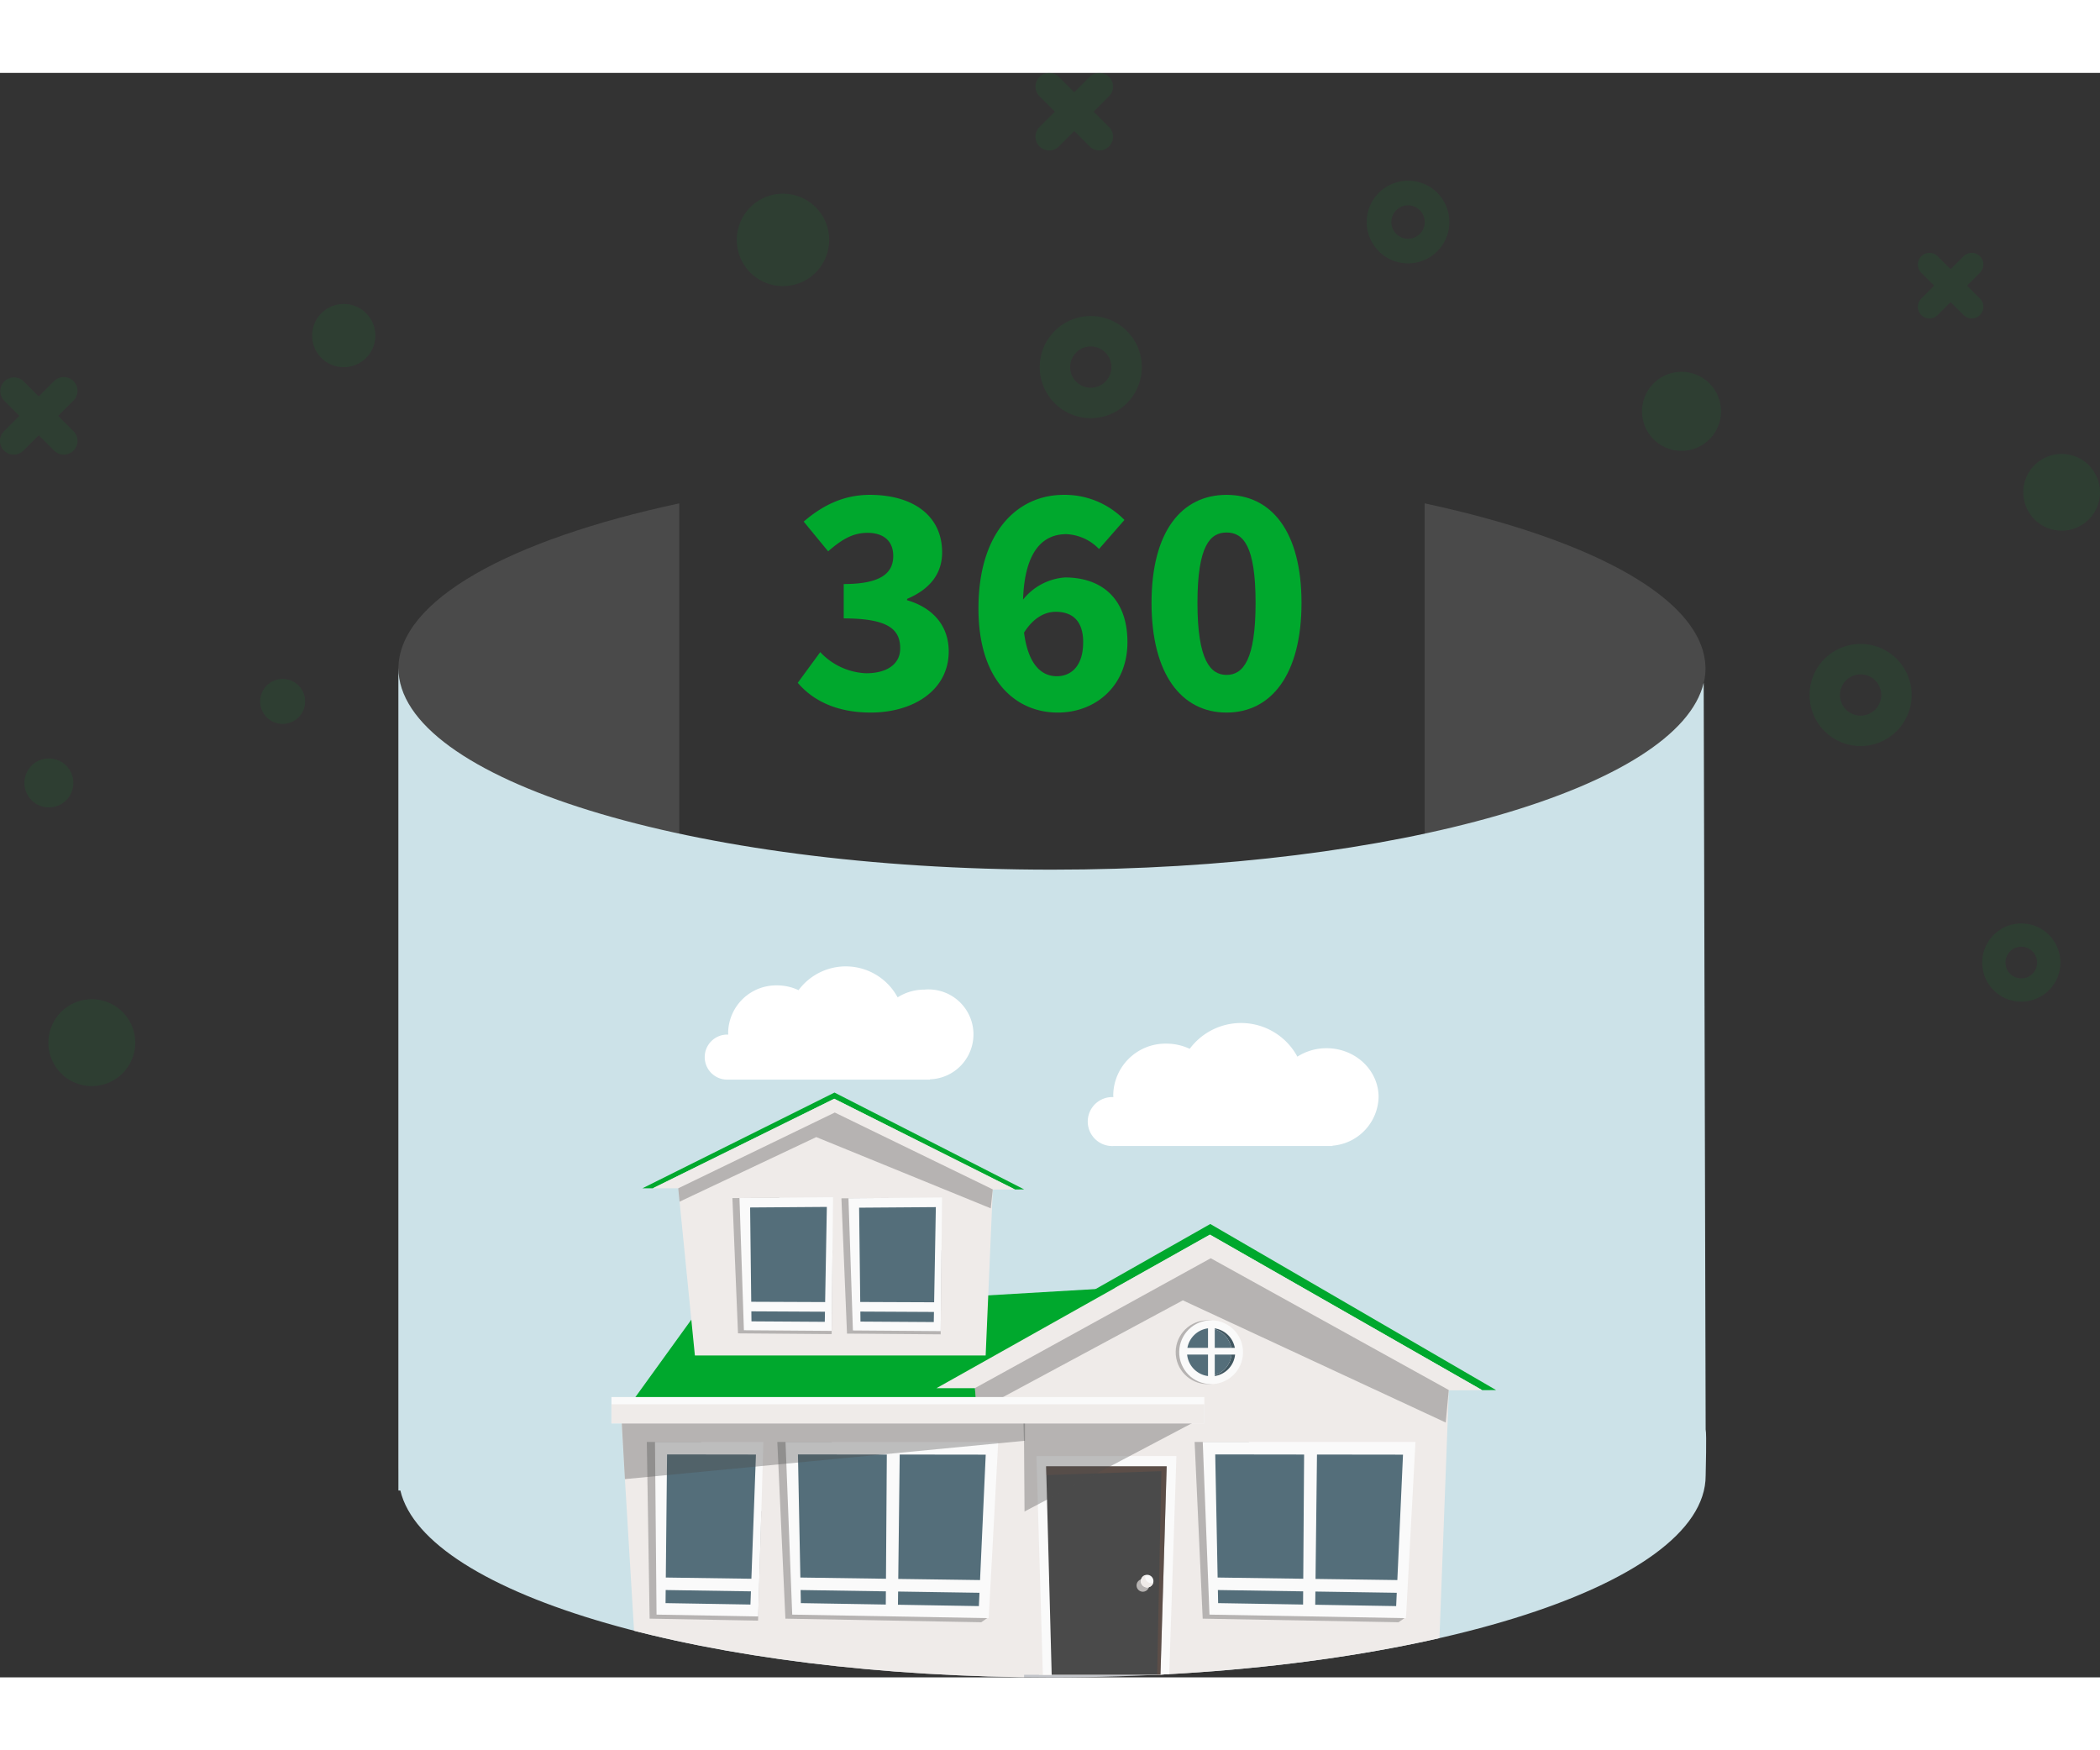 <svg xmlns="http://www.w3.org/2000/svg" xmlns:xlink="http://www.w3.org/1999/xlink" width="600" height="500" viewBox="0 0 411.144 314.077">
  <rect x="0" y="0" width="411.144" height="314.077" fill="#333333" stroke="none"/>
  <defs>
    <clipPath id="clip-path">
      <path id="Trazado_1571" data-name="Trazado 1571" d="M486.1,414.2V262.065c-4.838,28.457-60.081,44.573-127.566,44.573-70.666,0-127.953-17.665-127.953-47.483V420.023l.384,8.03C235.8,448.484,291.043,464.6,358.531,464.6c70.662,0,127.949-17.665,127.949-39.453C486.48,424.161,486.325,423.194,486.1,414.2Z" transform="translate(-230.578 -259.155)" fill="none"/>
    </clipPath>
  </defs>
  <g id="img-360-foto" transform="translate(-4690 5330.599)">
    <g id="no-busqueda" transform="translate(4640.246 -5491.932)">
      <g id="Grupo_554" data-name="Grupo 554" transform="translate(49.755 161.333)" opacity="0.1">
        <path id="Trazado_1375" data-name="Trazado 1375" d="M193.409,218.877a9.991,9.991,0,1,0,9.99,9.992A9.99,9.99,0,0,0,193.409,218.877Zm0,14.036a4.044,4.044,0,1,1,4.043-4.043A4.044,4.044,0,0,1,193.409,232.913Z" transform="translate(170.863 -107.095)" fill="#00a82d"/>
        <path id="Trazado_1376" data-name="Trazado 1376" d="M310.156,236.507a9.991,9.991,0,1,0,9.99,9.99A9.99,9.99,0,0,0,310.156,236.507Zm0,14.036A4.044,4.044,0,1,1,314.2,246.5,4.046,4.046,0,0,1,310.156,250.543Z" transform="translate(-96.601 -188.909)" fill="#00a82d"/>
        <path id="Trazado_1377" data-name="Trazado 1377" d="M344.478,168.839a7.651,7.651,0,1,0,7.651,7.651A7.65,7.65,0,0,0,344.478,168.839Zm0,10.747a3.1,3.1,0,1,1,3.1-3.1A3.1,3.1,0,0,1,344.478,179.586Z" transform="translate(51.255 -2.337)" fill="#00a82d"/>
        <path id="Trazado_1378" data-name="Trazado 1378" d="M285.989,115.477a8.089,8.089,0,1,0,8.089,8.089A8.089,8.089,0,0,0,285.989,115.477Zm0,11.364a3.274,3.274,0,1,1,3.273-3.275A3.274,3.274,0,0,1,285.989,126.841Z" transform="translate(-10.319 -94.372)" fill="#00a82d"/>
        <path id="Trazado_1379" data-name="Trazado 1379" d="M173.4,197.656a8.5,8.5,0,1,0,8.506,8.5A8.5,8.5,0,0,0,173.4,197.656Z" transform="translate(-155.43 -16.326)" fill="#00a82d"/>
        <path id="Trazado_1380" data-name="Trazado 1380" d="M320.872,209.931a6.185,6.185,0,1,0,6.185,6.185A6.185,6.185,0,0,0,320.872,209.931Z" transform="translate(-253.573 -164.698)" fill="#00a82d"/>
        <path id="Trazado_1381" data-name="Trazado 1381" d="M233.167,116.586a9.041,9.041,0,1,0,9.041,9.041A9.041,9.041,0,0,0,233.167,116.586Z" transform="translate(-79.872 -92.938)" fill="#00a82d"/>
        <path id="Trazado_1383" data-name="Trazado 1383" d="M309.132,131.79a7.732,7.732,0,1,0,7.733,7.733A7.732,7.732,0,0,0,309.132,131.79Z" transform="translate(20.078 -73.273)" fill="#00a82d"/>
        <circle id="Elipse_13" data-name="Elipse 13" cx="4.401" cy="4.401" r="4.401" transform="translate(50.933 118.632)" fill="#00a82d"/>
        <path id="Trazado_1384" data-name="Trazado 1384" d="M345.564,152.026a7.509,7.509,0,1,0,7.509,7.511A7.51,7.51,0,0,0,345.564,152.026Z" transform="translate(58.072 -77.438)" fill="#00a82d"/>
        <circle id="Elipse_14" data-name="Elipse 14" cx="4.791" cy="4.791" r="4.791" transform="translate(4.78 134.199)" fill="#00a82d"/>
        <path id="Trazado_1385" data-name="Trazado 1385" d="M261,113.86l3.009-3.009a2.681,2.681,0,0,0-3.791-3.793l-3.009,3.009-3.009-3.009a2.682,2.682,0,0,0-3.793,3.793l3.009,3.009-3.009,3.009a2.682,2.682,0,0,0,3.793,3.793l3.009-3.009,3.009,3.009a2.681,2.681,0,0,0,3.791-3.793Z" transform="translate(-46.887 -106.275)" fill="#00a82d"/>
        <path id="Trazado_1386" data-name="Trazado 1386" d="M171.693,153.51,174.7,150.5a2.682,2.682,0,0,0-3.793-3.793l-3.009,3.009-3.009-3.009A2.682,2.682,0,0,0,161.1,150.5l3.009,3.009-3.009,3.009a2.682,2.682,0,0,0,3.793,3.793L167.9,157.3l3.009,3.009a2.682,2.682,0,1,0,3.793-3.793Z" transform="translate(-160.315 -86.375)" fill="#00a82d"/>
        <path id="Trazado_1387" data-name="Trazado 1387" d="M325.457,232.972l2.55-2.548a2.272,2.272,0,0,0-3.213-3.213l-2.548,2.548-2.548-2.548a2.272,2.272,0,0,0-3.213,3.213l2.548,2.548-2.548,2.548a2.272,2.272,0,0,0,3.213,3.213l2.548-2.548,2.548,2.548a2.272,2.272,0,0,0,3.213-3.213Z" transform="translate(59.653 -191.328)" fill="#00a82d"/>
      </g>
    </g>
    <g id="Grupo_561" data-name="Grupo 561" transform="translate(4537.422 -5499.756)">
      <g id="Grupo_555" data-name="Grupo 555" transform="translate(230.578 253.42)">
        <path id="Trazado_1554" data-name="Trazado 1554" d="M285.557,252.229c-33.218,7.126-54.979,18.977-54.979,32.4V442.589c0-13.424,21.761-25.276,54.979-32.4Z" transform="translate(-230.578 -252.229)" fill="#4a4a4a"/>
        <path id="Trazado_1555" data-name="Trazado 1555" d="M287.677,252.229V410.187c30.779,6.6,51.7,17.274,54.6,29.491V287.541a12.6,12.6,0,0,0,.384-2.91C342.656,271.206,320.9,259.355,287.677,252.229Z" transform="translate(-86.754 -252.229)" fill="#4a4a4a"/>
      </g>
      <g id="Grupo_557" data-name="Grupo 557" transform="translate(308.767 251.756)">
        <g id="Grupo_556" data-name="Grupo 556">
          <path id="Trazado_1557" data-name="Trazado 1557" d="M257.2,282.539a13.009,13.009,0,0,0,8.987,4.138c4.012,0,6.665-1.745,6.665-4.852,0-3.621-2.136-5.884-11.06-5.884v-6.728c7.372,0,9.7-2.2,9.7-5.5,0-2.847-1.812-4.525-5.046-4.525-2.91,0-5.109,1.358-7.7,3.621l-4.786-5.82c3.751-3.234,7.889-5.236,12.932-5.236,8.474,0,14.167,4.075,14.167,11.25,0,4.268-2.46,7.245-6.858,9.117v.26c4.722,1.358,8.15,4.722,8.15,10.025,0,7.629-6.985,11.964-15.261,11.964-6.661,0-11.32-2.33-14.294-5.824Z" transform="translate(-252.798 -251.756)" fill="#00a82d"/>
          <path id="Trazado_1558" data-name="Trazado 1558" d="M286.455,262.358a9.416,9.416,0,0,0-6.4-2.91c-4.529,0-8.15,3.237-8.473,12.809a11.563,11.563,0,0,1,8.213-4.335c7.052,0,12.225,4.008,12.225,12.678,0,8.533-6.211,13.773-13.646,13.773-7.956,0-15.522-5.95-15.522-20.371,0-15.328,7.953-22.246,16.62-22.246a16.3,16.3,0,0,1,11.964,4.912Zm-3.1,18.242c0-4.339-2.263-5.954-5.366-5.954-2.069,0-4.335,1.1-6.211,4.075.841,6.468,3.558,8.537,6.4,8.537S283.352,285.252,283.352,280.6Z" transform="translate(-227.476 -251.756)" fill="#00a82d"/>
          <path id="Trazado_1559" data-name="Trazado 1559" d="M272.481,272.9c0-13.97,5.887-21.145,14.681-21.145s14.681,7.175,14.681,21.145-5.884,21.472-14.681,21.472S272.481,286.871,272.481,272.9Zm20.371,0c0-11.253-2.456-13.776-5.69-13.776-3.17,0-5.69,2.523-5.69,13.776,0,11.186,2.52,14.1,5.69,14.1C290.4,287,292.852,284.087,292.852,272.9Z" transform="translate(-203.219 -251.756)" fill="#00a82d"/>
        </g>
      </g>
      <path id="Trazado_1560" data-name="Trazado 1560" d="M486.517,410.515l-.384-146.165c-4.839,20.447-60.09,36.579-127.584,36.579-70.676,0-127.972-17.682-127.972-39.492V422.461h.384c4.839,20.45,60.09,36.579,127.588,36.579,70.673,0,127.968-17.682,127.968-39.492C486.517,418.565,486.746,411.477,486.517,410.515Z" transform="translate(0 24.194)" fill="#cce2e8"/>
      <path id="Trazado_1562" data-name="Trazado 1562" d="M247.2,297.816l.024,0c-.007-.151-.024-.3-.024-.445a10.229,10.229,0,0,1,10.422-10.023,10.731,10.731,0,0,1,4.552,1.017,12.522,12.522,0,0,1,21.077,1.531,10.592,10.592,0,0,1,5.715-1.651c5.626,0,10.188,4.287,10.188,9.573a9.809,9.809,0,0,1-9.021,9.506v.067H247.2a4.793,4.793,0,1,1,0-9.578Z" transform="translate(123.33 71.831)" fill="#fff"/>
      <path id="Trazado_1622" data-name="Trazado 1622" d="M246.806,296.661l.022,0c-.007-.139-.022-.273-.022-.409a9.414,9.414,0,0,1,9.592-9.225,9.877,9.877,0,0,1,4.19.936,11.524,11.524,0,0,1,19.4,1.409,9.748,9.748,0,0,1,5.26-1.519,8.8,8.8,0,1,1,1.074,17.56v.062H246.806a4.411,4.411,0,1,1,0-8.815Z" transform="translate(48.33 60.749)" fill="#fff"/>
      <g id="Grupo_562" data-name="Grupo 562" transform="translate(230.578 277.792)">
        <g id="Grupo_559" data-name="Grupo 559" clip-path="url(#clip-path)">
          <g id="Grupo_577" data-name="Grupo 577" transform="translate(22.084 19.562)">
            <path id="Trazado_1572" data-name="Trazado 1572" d="M181.466,347.89l-80,2.823L96,354.891l-96.082,2.1.034-11.949Z" transform="translate(0 -162.523)" fill="#8b1c1c" opacity="0.15"/>
            <g id="Grupo_576" data-name="Grupo 576" transform="translate(19.629 71.402)">
              <path id="Trazado_1573" data-name="Trazado 1573" d="M53.235,190.741l14.71-20.363,81.954-4.813,16.077,23.942Z" transform="translate(-51.296 -127.327)" fill="#00a82d"/>
              <path id="Trazado_1574" data-name="Trazado 1574" d="M316.465,176.066l-2.123,56.066H228.569l-4.927-56.306,46.192-25.685Z" transform="translate(-152.505 -118.167)" fill="#efebe9"/>
              <g id="Grupo_564" data-name="Grupo 564" transform="translate(82.433 71.16)">
                <path id="Trazado_1575" data-name="Trazado 1575" d="M252.717,289.446h24.739l1.409-42.805H251.458Z" transform="translate(-251.458 -246.64)" fill="#efebe9"/>
                <path id="Trazado_1576" data-name="Trazado 1576" d="M254.611,289.446H279.35l1.409-42.805H253.352Z" transform="translate(-252.583 -246.64)" fill="#fafafa"/>
                <path id="Trazado_1577" data-name="Trazado 1577" d="M259.124,292.371h21.3l1.213-40.805h-23.6Z" transform="translate(-255.368 -249.565)" fill="#4a4a4a"/>
                <path id="Trazado_1578" data-name="Trazado 1578" d="M280.607,252.513l-22.521.772-.046-1.719h23.6l-1.214,40.805h-.658Z" transform="translate(-255.368 -249.565)" fill="#795548" opacity="0.4"/>
                <g id="Grupo_563" data-name="Grupo 563" transform="translate(20.373 23.244)">
                  <path id="Trazado_1579" data-name="Trazado 1579" d="M301.628,307.193a1.232,1.232,0,1,0,1.232-1.237A1.234,1.234,0,0,0,301.628,307.193Z" transform="translate(-301.628 -305.114)" fill="#b6b3b2"/>
                  <g id="Grupo_562-2" data-name="Grupo 562" transform="translate(0.839)">
                    <path id="Trazado_1580" data-name="Trazado 1580" d="M303.694,305.119a1.232,1.232,0,1,0,1.232-1.237A1.235,1.235,0,0,0,303.694,305.119Z" transform="translate(-303.694 -303.882)" fill="#fafafa"/>
                    <path id="Trazado_1581" data-name="Trazado 1581" d="M303.694,305.2a1.237,1.237,0,0,0,1.233,1.238,1.218,1.218,0,0,0,1.174-.893,1.115,1.115,0,0,1-.335.051,1.238,1.238,0,0,1-1.233-1.238,1.122,1.122,0,0,1,.05-.337A1.221,1.221,0,0,0,303.694,305.2Z" transform="translate(-303.694 -303.963)" fill="#efebe9"/>
                  </g>
                </g>
              </g>
              <path id="Trazado_1582" data-name="Trazado 1582" d="M269.833,150.15l46.631,25.926-.619,6.688L264.37,158.847l-40.318,21.682-.411-4.695Z" transform="translate(-152.505 -118.172)" fill="#4a4a4a" opacity="0.35"/>
              <path id="Trazado_1583" data-name="Trazado 1583" d="M228.068,249.906l-3.074-21.289,43.776-.165Z" transform="translate(-153.308 -164.678)" fill="#4a4a4a" opacity="0.35"/>
              <g id="Grupo_565" data-name="Grupo 565" transform="translate(1.99 62.967)">
                <path id="Trazado_1584" data-name="Trazado 1584" d="M53.361,226.966v1.514l3.307,54.85,75.413-1.036.123-7.4.058-26.989-.113-15.585-.106-3.843v-1.555l-6.16-.272-.208-.189H110.537l-6.761.074-1.421-.074H58.716l-.237.189Z" transform="translate(-53.361 -226.464)" fill="#efebe9"/>
              </g>
              <g id="Grupo_566" data-name="Grupo 566" transform="translate(32.474 68.397)">
                <path id="Trazado_1585" data-name="Trazado 1585" d="M139.027,239.836l30.8,34.267-1.466,1.024-38.351-.707-1.58-34.584Z" transform="translate(-128.43 -239.836)" fill="#4a4a4a" opacity="0.35"/>
                <path id="Trazado_1586" data-name="Trazado 1586" d="M174.018,239.836l-1.86,34.487-38.471-.692-1.313-33.795Z" transform="translate(-130.772 -239.836)" fill="#fafafa"/>
                <path id="Trazado_1587" data-name="Trazado 1587" d="M138.846,269.933l-.472-24.1,17.4.023-.166,24.317Z" transform="translate(-134.336 -243.396)" fill="#546e7a"/>
                <path id="Trazado_1588" data-name="Trazado 1588" d="M156.35,311.47l-.018,2.582-16.629-.279-.05-2.561Z" transform="translate(-135.096 -282.228)" fill="#546e7a"/>
                <path id="Trazado_1589" data-name="Trazado 1589" d="M186.734,270.241l.284-24.348,16.84.022-1.11,24.552Z" transform="translate(-163.058 -243.433)" fill="#546e7a"/>
                <path id="Trazado_1590" data-name="Trazado 1590" d="M202.55,312.183l-.118,2.605-15.843-.266.03-2.585Z" transform="translate(-162.972 -282.659)" fill="#546e7a"/>
              </g>
              <g id="Grupo_567" data-name="Grupo 567" transform="translate(114.17 68.397)">
                <path id="Trazado_1591" data-name="Trazado 1591" d="M340.213,239.836l30.8,34.267-1.466,1.024L331.2,274.42l-1.58-34.584Z" transform="translate(-329.616 -239.836)" fill="#4a4a4a" opacity="0.35"/>
                <path id="Trazado_1592" data-name="Trazado 1592" d="M375.2,239.836l-1.86,34.487-38.472-.692-1.313-33.795Z" transform="translate(-331.958 -239.836)" fill="#fafafa"/>
                <path id="Trazado_1593" data-name="Trazado 1593" d="M340.031,269.933l-.471-24.1,17.4.023-.166,24.317Z" transform="translate(-335.522 -243.396)" fill="#546e7a"/>
                <path id="Trazado_1594" data-name="Trazado 1594" d="M357.536,311.47l-.018,2.582-16.629-.279-.05-2.561Z" transform="translate(-336.282 -282.228)" fill="#546e7a"/>
                <path id="Trazado_1595" data-name="Trazado 1595" d="M387.92,270.241l.284-24.348,16.84.022-1.109,24.552Z" transform="translate(-364.244 -243.433)" fill="#546e7a"/>
                <path id="Trazado_1596" data-name="Trazado 1596" d="M403.736,312.183l-.118,2.605-15.843-.266.03-2.585Z" transform="translate(-364.158 -282.659)" fill="#546e7a"/>
              </g>
              <g id="Grupo_568" data-name="Grupo 568" transform="translate(6.923 68.397)">
                <path id="Trazado_1597" data-name="Trazado 1597" d="M76.105,239.836l11.819,13.6-.637,21.374-21.23-.392-.549-34.584Z" transform="translate(-65.508 -239.836)" fill="#4a4a4a" opacity="0.35"/>
                <path id="Trazado_1598" data-name="Trazado 1598" d="M90.673,239.836l-1.018,34.153-19.9-.358-.305-33.795Z" transform="translate(-67.851 -239.836)" fill="#fafafa"/>
                <path id="Trazado_1599" data-name="Trazado 1599" d="M74.664,269.933l.247-24.1,17.4.023-.891,24.317Z" transform="translate(-70.946 -243.396)" fill="#546e7a"/>
                <path id="Trazado_1600" data-name="Trazado 1600" d="M91.254,311.47l-.095,2.582-16.621-.279.026-2.561Z" transform="translate(-70.871 -282.228)" fill="#546e7a"/>
              </g>
              <path id="Trazado_1601" data-name="Trazado 1601" d="M53.235,226.911l5.145-.276.26-.17h43.64l1.422.063,6.757-.063H125.6l.352.17,6.3.152.007,4.867-78.328,7.51Z" transform="translate(-51.296 -163.497)" fill="#4a4a4a" opacity="0.35"/>
              <path id="Trazado_1602" data-name="Trazado 1602" d="M254.77,136.545l-.536.3-.314-.179.314.179L200.7,166.9h-3.061L254.3,134.763l55.958,32.512-2.721.014-53.306-30.444Z" transform="translate(-137.062 -109.034)" fill="#00a82d"/>
              <path id="Trazado_1603" data-name="Trazado 1603" d="M258.71,139.891l53.306,30.444-6.429.033-46.719-25.858-46.192,25.436h-7.5Z" transform="translate(-141.539 -112.079)" fill="#efebe9"/>
              <g id="Grupo_569" data-name="Grupo 569" transform="translate(0 59.603)">
                <rect id="Rectángulo_1185" data-name="Rectángulo 1185" width="116.067" height="5.153" transform="translate(116.067 5.153) rotate(180)" fill="#fafafa"/>
                <rect id="Rectángulo_1186" data-name="Rectángulo 1186" width="116.067" height="3.745" transform="translate(116.067 5.153) rotate(180)" fill="#efebe9"/>
              </g>
              <g id="Grupo_572" data-name="Grupo 572" transform="translate(109.973 44.084)">
                <g id="Grupo_570" data-name="Grupo 570" transform="translate(0 0)">
                  <circle id="Elipse_32" data-name="Elipse 32" cx="6.248" cy="6.248" r="6.248" transform="translate(0 1.028) rotate(-4.719)" fill="#4a4a4a" opacity="0.35"/>
                  <circle id="Elipse_33" data-name="Elipse 33" cx="6.248" cy="6.248" r="6.248" transform="translate(0.688 1.028) rotate(-4.719)" fill="#fafafa"/>
                </g>
                <g id="Grupo_571" data-name="Grupo 571" transform="translate(2.732 2.068)">
                  <path id="Trazado_1604" data-name="Trazado 1604" d="M342.57,188.889a4.717,4.717,0,0,0-3.238-3.65v-.163a4.727,4.727,0,0,1,3.932,3.813Z" transform="translate(-333.922 -185.068)" fill="#415761"/>
                  <path id="Trazado_1605" data-name="Trazado 1605" d="M342.614,197.719h.7a4.726,4.726,0,0,1-3.984,4.2v-.164A4.709,4.709,0,0,0,342.614,197.719Z" transform="translate(-333.922 -192.577)" fill="#415761"/>
                  <path id="Trazado_1606" data-name="Trazado 1606" d="M326.139,188.878a4.714,4.714,0,0,1,4.037-3.821v3.821Z" transform="translate(-326.086 -185.057)" fill="#546e7a"/>
                  <path id="Trazado_1607" data-name="Trazado 1607" d="M330.1,197.719v4.2a4.713,4.713,0,0,1-4.09-4.2Z" transform="translate(-326.009 -192.577)" fill="#546e7a"/>
                  <path id="Trazado_1608" data-name="Trazado 1608" d="M339.332,189.128v-3.65a4.717,4.717,0,0,1,3.238,3.65Z" transform="translate(-333.922 -185.307)" fill="#546e7a"/>
                  <path id="Trazado_1609" data-name="Trazado 1609" d="M342.614,197.719a4.709,4.709,0,0,1-3.282,4.034v-4.034Z" transform="translate(-333.922 -192.577)" fill="#546e7a"/>
                </g>
              </g>
              <g id="Grupo_573" data-name="Grupo 573" transform="translate(6.057)">
                <path id="Trazado_1610" data-name="Trazado 1610" d="M142.238,95.49l-1.409,32.7H83.9l-3.27-32.838,30.658-14.98Z" transform="translate(-73.624 -76.728)" fill="#efebe9"/>
                <path id="Trazado_1611" data-name="Trazado 1611" d="M111.289,80.375l30.95,15.12-.411,3.9L107.663,85.448,80.9,98.093l-.273-2.738Z" transform="translate(-73.624 -76.731)" fill="#4a4a4a" opacity="0.35"/>
                <path id="Trazado_1612" data-name="Trazado 1612" d="M101.291,72.441l-.356.175-.208-.1.208.1L65.406,90.144H63.374L100.981,71.4l37.14,18.961-1.806.008L100.935,72.616Z" transform="translate(-63.374 -71.402)" fill="#00a82d"/>
                <path id="Trazado_1613" data-name="Trazado 1613" d="M103.906,74.392l35.379,17.755-4.267.019-31.008-15.08L73.353,91.921H68.377Z" transform="translate(-66.345 -73.178)" fill="#efebe9"/>
              </g>
              <g id="Grupo_574" data-name="Grupo 574" transform="translate(23.68 20.493)">
                <path id="Trazado_1614" data-name="Trazado 1614" d="M115.924,122.088l10.448,10.328-.167,16.371-18.335-.144-1.094-26.477Z" transform="translate(-106.775 -121.999)" fill="#4a4a4a" opacity="0.35"/>
                <path id="Trazado_1615" data-name="Trazado 1615" d="M128.5,121.868l-.267,26.159-17.184-.129-.869-25.875Z" transform="translate(-108.797 -121.868)" fill="#fafafa"/>
                <path id="Trazado_1616" data-name="Trazado 1616" d="M115.532,145.094l-.219-18.458,15.021-.11L130,145.153Z" transform="translate(-111.846 -124.634)" fill="#546e7a"/>
                <path id="Trazado_1617" data-name="Trazado 1617" d="M130.319,176.942l-.035,1.978-14.354-.092-.023-1.961Z" transform="translate(-112.198 -154.533)" fill="#546e7a"/>
              </g>
              <g id="Grupo_575" data-name="Grupo 575" transform="translate(45.021 20.538)">
                <path id="Trazado_1618" data-name="Trazado 1618" d="M168.476,122.2l10.448,10.328-.167,16.371-18.335-.144-1.094-26.477Z" transform="translate(-159.327 -122.109)" fill="#4a4a4a" opacity="0.35"/>
                <path id="Trazado_1619" data-name="Trazado 1619" d="M181.052,121.978l-.267,26.159-17.184-.129-.869-25.875Z" transform="translate(-161.35 -121.978)" fill="#fafafa"/>
                <path id="Trazado_1620" data-name="Trazado 1620" d="M168.084,145.2l-.219-18.458,15.021-.11-.334,18.627Z" transform="translate(-164.398 -124.745)" fill="#546e7a"/>
                <path id="Trazado_1621" data-name="Trazado 1621" d="M182.871,177.052l-.035,1.978-14.354-.092-.023-1.961Z" transform="translate(-164.751 -154.643)" fill="#546e7a"/>
              </g>
            </g>
          </g>
        </g>
      </g>
    </g>
  </g>
</svg>
